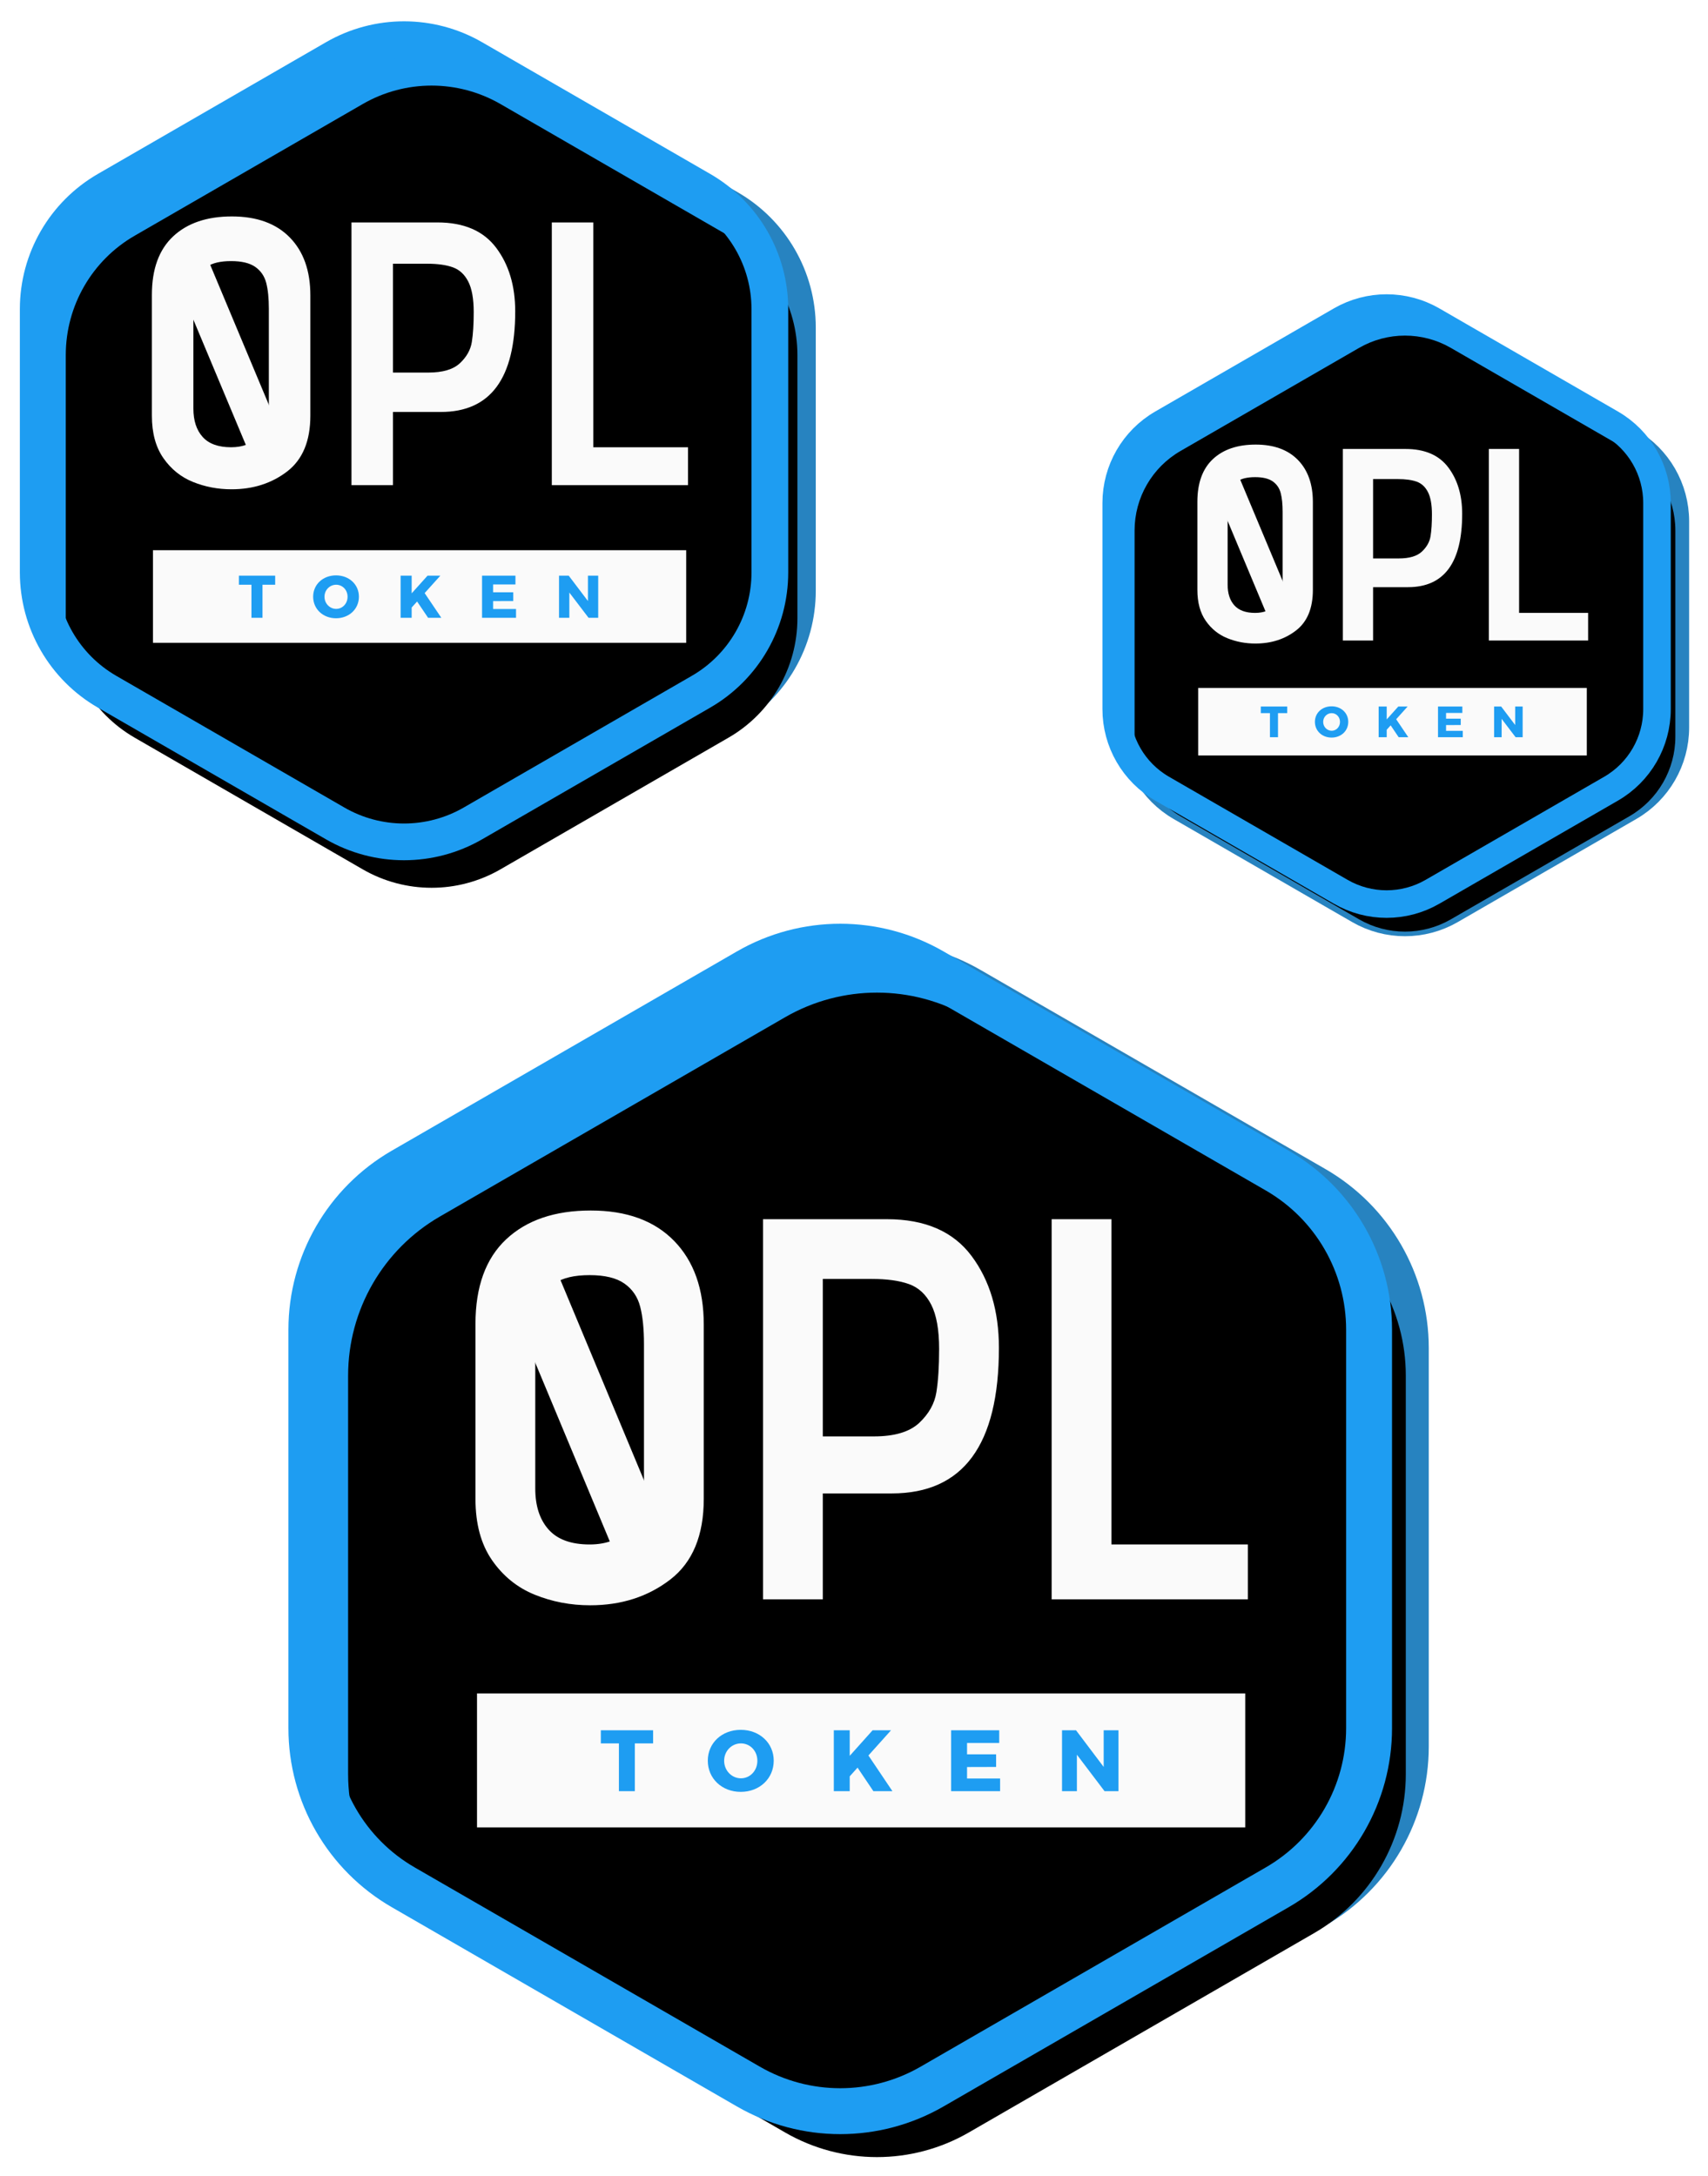 <?xml version="1.0" encoding="UTF-8"?>
<svg width="186px" height="237px" viewBox="0 0 186 237" version="1.1" xmlns="http://www.w3.org/2000/svg" xmlns:xlink="http://www.w3.org/1999/xlink">
    <!-- Generator: Sketch 49.3 (51167) - http://www.bohemiancoding.com/sketch -->
    <title>Group 5</title>
    <desc>Created with Sketch.</desc>
    <defs>
        <filter x="-6.3%" y="-4.3%" width="112.6%" height="112.8%" filterUnits="objectBoundingBox" id="filter-1">
            <feOffset dx="0" dy="2" in="SourceAlpha" result="shadowOffsetOuter1"></feOffset>
            <feGaussianBlur stdDeviation="1" in="shadowOffsetOuter1" result="shadowBlurOuter1"></feGaussianBlur>
            <feColorMatrix values="0 0 0 0 0   0 0 0 0 0   0 0 0 0 0  0 0 0 0.5 0" type="matrix" in="shadowBlurOuter1" result="shadowMatrixOuter1"></feColorMatrix>
            <feMerge>
                <feMergeNode in="shadowMatrixOuter1"></feMergeNode>
                <feMergeNode in="SourceGraphic"></feMergeNode>
            </feMerge>
        </filter>
        <path d="M53.5,4.33 L78.337,18.67 C82.978,21.349 85.837,26.301 85.837,31.66 L85.837,60.34 C85.837,65.699 82.978,70.651 78.337,73.33 L53.5,87.67 C48.859,90.349 43.141,90.349 38.5,87.67 L13.663,73.33 C9.022,70.651 6.163,65.699 6.163,60.34 L6.163,31.66 C6.163,26.301 9.022,21.349 13.663,18.67 L38.5,4.33 C43.141,1.651 48.859,1.651 53.5,4.33 Z" id="path-2"></path>
        <filter x="-6.5%" y="-6.5%" width="113.0%" height="113.0%" filterUnits="objectBoundingBox" id="filter-3">
            <feGaussianBlur stdDeviation="1.5" in="SourceAlpha" result="shadowBlurInner1"></feGaussianBlur>
            <feOffset dx="3" dy="5" in="shadowBlurInner1" result="shadowOffsetInner1"></feOffset>
            <feComposite in="shadowOffsetInner1" in2="SourceAlpha" operator="arithmetic" k2="-1" k3="1" result="shadowInnerInner1"></feComposite>
            <feColorMatrix values="0 0 0 0 0.153   0 0 0 0 0.514   0 0 0 0 0.753  0 0 0 1 0" type="matrix" in="shadowInnerInner1"></feColorMatrix>
        </filter>
        <filter x="-8.6%" y="-5.7%" width="117.1%" height="117.1%" filterUnits="objectBoundingBox" id="filter-4">
            <feOffset dx="0" dy="2" in="SourceAlpha" result="shadowOffsetOuter1"></feOffset>
            <feGaussianBlur stdDeviation="1" in="shadowOffsetOuter1" result="shadowBlurOuter1"></feGaussianBlur>
            <feColorMatrix values="0 0 0 0 0   0 0 0 0 0   0 0 0 0 0  0 0 0 0.5 0" type="matrix" in="shadowBlurOuter1" result="shadowMatrixOuter1"></feColorMatrix>
            <feMerge>
                <feMergeNode in="shadowMatrixOuter1"></feMergeNode>
                <feMergeNode in="SourceGraphic"></feMergeNode>
            </feMerge>
        </filter>
        <path d="M39,2.887 L58.445,14.113 C61.539,15.9 63.445,19.201 63.445,22.774 L63.445,45.226 C63.445,48.799 61.539,52.1 58.445,53.887 L39,65.113 C35.906,66.9 32.094,66.9 29,65.113 L9.555,53.887 C6.461,52.1 4.555,48.799 4.555,45.226 L4.555,22.774 C4.555,19.201 6.461,15.9 9.555,14.113 L29,2.887 C32.094,1.1 35.906,1.1 39,2.887 Z" id="path-5"></path>
        <filter x="-6.6%" y="-6.6%" width="113.2%" height="113.2%" filterUnits="objectBoundingBox" id="filter-6">
            <feGaussianBlur stdDeviation="1.5" in="SourceAlpha" result="shadowBlurInner1"></feGaussianBlur>
            <feOffset dx="2" dy="3" in="shadowBlurInner1" result="shadowOffsetInner1"></feOffset>
            <feComposite in="shadowOffsetInner1" in2="SourceAlpha" operator="arithmetic" k2="-1" k3="1" result="shadowInnerInner1"></feComposite>
            <feColorMatrix values="0 0 0 0 0.153   0 0 0 0 0.514   0 0 0 0 0.753  0 0 0 1 0" type="matrix" in="shadowInnerInner1"></feColorMatrix>
        </filter>
        <filter x="-5.1%" y="-3.7%" width="110.2%" height="110.4%" filterUnits="objectBoundingBox" id="filter-7">
            <feOffset dx="0" dy="2" in="SourceAlpha" result="shadowOffsetOuter1"></feOffset>
            <feGaussianBlur stdDeviation="1" in="shadowOffsetOuter1" result="shadowBlurOuter1"></feGaussianBlur>
            <feColorMatrix values="0 0 0 0 0   0 0 0 0 0   0 0 0 0 0  0 0 0 0.5 0" type="matrix" in="shadowBlurOuter1" result="shadowMatrixOuter1"></feColorMatrix>
            <feMerge>
                <feMergeNode in="shadowMatrixOuter1"></feMergeNode>
                <feMergeNode in="SourceGraphic"></feMergeNode>
            </feMerge>
        </filter>
        <path d="M76.5,5.774 L114.091,27.476 C120.279,31.049 124.091,37.652 124.091,44.797 L124.091,88.203 C124.091,95.348 120.279,101.951 114.091,105.524 L76.5,127.226 C70.312,130.799 62.688,130.799 56.5,127.226 L18.909,105.524 C12.721,101.951 8.909,95.348 8.909,88.203 L8.909,44.797 C8.909,37.652 12.721,31.049 18.909,27.476 L56.5,5.774 C62.688,2.201 70.312,2.201 76.5,5.774 Z" id="path-8"></path>
        <filter x="-4.9%" y="-4.9%" width="109.8%" height="109.8%" filterUnits="objectBoundingBox" id="filter-9">
            <feGaussianBlur stdDeviation="1.5" in="SourceAlpha" result="shadowBlurInner1"></feGaussianBlur>
            <feOffset dx="4" dy="5" in="shadowBlurInner1" result="shadowOffsetInner1"></feOffset>
            <feComposite in="shadowOffsetInner1" in2="SourceAlpha" operator="arithmetic" k2="-1" k3="1" result="shadowInnerInner1"></feComposite>
            <feColorMatrix values="0 0 0 0 0.153   0 0 0 0 0.514   0 0 0 0 0.753  0 0 0 1 0" type="matrix" in="shadowInnerInner1"></feColorMatrix>
        </filter>
    </defs>
    <g id="Page-1" stroke="none" stroke-width="1" fill="none" fill-rule="evenodd">
        <g id="OnPlace-KOREA" transform="translate(-1152, -1200)">
            <g id="Button-BUY" transform="translate(360, 1200)">
                <g id="Group-5" transform="translate(790, 0)">
                    <g id="Group-2-Copy-6" filter="url(#filter-1)">
                        <path d="M56.5,6.33 L81.337,20.67 C85.978,23.349 88.837,28.301 88.837,33.66 L88.837,62.34 C88.837,67.699 85.978,72.651 81.337,75.33 L56.5,89.67 C51.859,92.349 46.141,92.349 41.5,89.67 L16.663,75.33 C12.022,72.651 9.163,67.699 9.163,62.34 L9.163,33.66 C9.163,28.301 12.022,23.349 16.663,20.67 L41.5,6.33 C46.141,3.651 51.859,3.651 56.5,6.33 Z" id="Polygon" stroke="#2783C0" stroke-width="4"></path>
                        <g id="Polygon">
                            <use fill="#1E9DF2" fill-rule="evenodd" xlink:href="#path-2"></use>
                            <use fill="black" fill-opacity="1" filter="url(#filter-3)" xlink:href="#path-2"></use>
                            <use stroke="#1E9DF2" stroke-width="4" xlink:href="#path-2"></use>
                        </g>
                        <g id="Logo-SVG" transform="translate(18, 21)">
                            <path d="M17.797,22.272 C17.797,25.024 16.955,27.047 15.27,28.342 C13.585,29.636 11.565,30.283 9.21,30.283 C7.731,30.283 6.334,30.017 5.019,29.486 C3.704,28.955 2.629,28.09 1.794,26.891 C0.958,25.692 0.54,24.152 0.54,22.272 L0.54,9.111 C0.54,6.305 1.314,4.179 2.862,2.735 C4.409,1.291 6.539,0.569 9.251,0.569 C11.962,0.569 14.065,1.332 15.558,2.858 C17.05,4.384 17.797,6.482 17.797,9.152 L17.797,22.272 Z M13.277,10.624 C13.277,9.479 13.181,8.539 12.99,7.803 C12.798,7.068 12.401,6.489 11.798,6.066 C11.196,5.644 10.319,5.433 9.169,5.433 C8.018,5.433 7.142,5.637 6.539,6.046 C5.936,6.455 5.539,7.02 5.348,7.742 C5.156,8.464 5.06,9.411 5.06,10.583 L5.06,21.496 C5.06,22.804 5.395,23.832 6.067,24.581 C6.738,25.331 7.772,25.705 9.169,25.705 C10.456,25.705 11.463,25.31 12.188,24.52 C12.914,23.73 13.277,22.695 13.277,21.414 L13.277,10.624 Z M22.275,1.223 L31.643,1.223 C34.519,1.223 36.649,2.142 38.032,3.982 C39.415,5.821 40.107,8.13 40.107,10.91 C40.107,18.212 37.409,21.863 32.013,21.863 L26.795,21.863 L26.795,29.834 L22.275,29.834 L22.275,1.223 Z M30.657,17.572 C32.218,17.572 33.362,17.231 34.088,16.55 C34.814,15.869 35.245,15.099 35.382,14.241 C35.519,13.382 35.587,12.299 35.587,10.991 C35.587,9.547 35.389,8.437 34.992,7.66 C34.594,6.884 34.033,6.366 33.307,6.107 C32.581,5.848 31.643,5.719 30.493,5.719 L26.795,5.719 L26.795,17.572 L30.657,17.572 Z M44.092,1.223 L48.612,1.223 L48.612,25.705 L58.925,25.705 L58.925,29.834 L44.092,29.834 L44.092,1.223 Z" id="OPL" fill="#FAFAFA"></path>
                            <path d="M4.902,6.264 L13.12,25.883" id="Line-2" stroke="#FAFAFA" stroke-width="4" stroke-linecap="square"></path>
                            <rect id="Rectangle-3" fill="#FAFAFA" x="0.657" y="36.918" width="58.069" height="10.082"></rect>
                            <path d="M10.016,39.691 L13.967,39.691 L13.967,40.678 L12.586,40.678 L12.586,44.275 L11.383,44.275 L11.383,40.678 L10.016,40.678 L10.016,39.691 Z M20.593,39.658 C22.02,39.658 23.085,40.652 23.085,41.98 C23.085,43.32 22.02,44.327 20.593,44.327 C19.167,44.327 18.102,43.32 18.102,41.98 C18.102,40.646 19.167,39.658 20.593,39.658 Z M20.606,40.678 C19.916,40.678 19.338,41.241 19.338,41.986 C19.338,42.732 19.923,43.307 20.606,43.307 C21.297,43.307 21.849,42.732 21.849,41.986 C21.849,41.241 21.297,40.678 20.606,40.678 Z M32.058,44.275 L30.618,44.275 L29.422,42.503 L28.83,43.157 L28.83,44.275 L27.627,44.275 L27.627,39.691 L28.83,39.691 L28.83,41.614 L30.559,39.691 L31.953,39.691 L30.244,41.587 L32.058,44.275 Z M36.495,39.691 L40.131,39.691 L40.131,40.646 L37.698,40.646 L37.698,41.502 L39.894,41.502 L39.894,42.451 L37.698,42.457 L37.698,43.32 L40.196,43.32 L40.196,44.275 L36.495,44.275 L36.495,39.691 Z M44.877,39.691 L45.935,39.691 L48.026,42.451 L48.026,39.691 L49.144,39.691 L49.144,44.275 L48.092,44.275 L46.001,41.529 L46.001,44.275 L44.877,44.275 L44.877,39.691 Z" id="T-O-K-E-N" fill="#1E9DF2"></path>
                        </g>
                    </g>
                    <g id="Group-2-Copy-7" filter="url(#filter-4)" transform="translate(119, 30)">
                        <path d="M41,4.887 L60.445,16.113 C63.539,17.9 65.445,21.201 65.445,24.774 L65.445,47.226 C65.445,50.799 63.539,54.1 60.445,55.887 L41,67.113 C37.906,68.9 34.094,68.9 31,67.113 L11.555,55.887 C8.461,54.1 6.555,50.799 6.555,47.226 L6.555,24.774 C6.555,21.201 8.461,17.9 11.555,16.113 L31,4.887 C34.094,3.1 37.906,3.1 41,4.887 Z" id="Polygon" stroke="#2783C0" stroke-width="3"></path>
                        <g id="Polygon">
                            <use fill="#1E9DF2" fill-rule="evenodd" xlink:href="#path-5"></use>
                            <use fill="black" fill-opacity="1" filter="url(#filter-6)" xlink:href="#path-5"></use>
                            <use stroke="#1E9DF2" stroke-width="3" xlink:href="#path-5"></use>
                        </g>
                        <g id="Logo-SVG" transform="translate(13, 16)">
                            <path d="M12.971,16.24 C12.971,18.247 12.357,19.722 11.129,20.666 C9.901,21.61 8.429,22.081 6.712,22.081 C5.634,22.081 4.616,21.888 3.658,21.5 C2.7,21.113 1.916,20.482 1.307,19.608 C0.698,18.734 0.394,17.611 0.394,16.24 L0.394,6.644 C0.394,4.597 0.958,3.047 2.086,1.994 C3.214,0.941 4.766,0.415 6.742,0.415 C8.718,0.415 10.251,0.971 11.339,2.084 C12.427,3.196 12.971,4.726 12.971,6.673 L12.971,16.24 Z M9.677,7.746 C9.677,6.912 9.607,6.226 9.467,5.69 C9.327,5.153 9.038,4.731 8.599,4.423 C8.159,4.115 7.521,3.961 6.682,3.961 C5.844,3.961 5.205,4.11 4.766,4.408 C4.327,4.706 4.037,5.119 3.897,5.645 C3.758,6.172 3.688,6.862 3.688,7.717 L3.688,15.674 C3.688,16.628 3.932,17.378 4.421,17.924 C4.91,18.47 5.664,18.744 6.682,18.744 C7.62,18.744 8.354,18.455 8.883,17.879 C9.412,17.303 9.677,16.548 9.677,15.614 L9.677,7.746 Z M16.235,0.892 L23.062,0.892 C25.158,0.892 26.71,1.562 27.718,2.903 C28.726,4.244 29.23,5.928 29.23,7.955 C29.23,13.28 27.264,15.942 23.331,15.942 L19.528,15.942 L19.528,21.754 L16.235,21.754 L16.235,0.892 Z M22.343,12.813 C23.481,12.813 24.315,12.564 24.844,12.068 C25.373,11.571 25.687,11.01 25.787,10.384 C25.887,9.758 25.937,8.968 25.937,8.015 C25.937,6.962 25.792,6.152 25.502,5.586 C25.213,5.019 24.804,4.642 24.275,4.453 C23.746,4.264 23.062,4.17 22.223,4.17 L19.528,4.17 L19.528,12.813 L22.343,12.813 Z M32.135,0.892 L35.429,0.892 L35.429,18.744 L42.945,18.744 L42.945,21.754 L32.135,21.754 L32.135,0.892 Z" id="OPL" fill="#FAFAFA"></path>
                            <path d="M3.573,4.567 L9.562,18.873" id="Line-2" stroke="#FAFAFA" stroke-width="3" stroke-linecap="square"></path>
                            <rect id="Rectangle-3" fill="#FAFAFA" x="0.479" y="26.919" width="42.322" height="7.351"></rect>
                            <path d="M7.3,28.941 L10.179,28.941 L10.179,29.661 L9.173,29.661 L9.173,32.284 L8.296,32.284 L8.296,29.661 L7.3,29.661 L7.3,28.941 Z M15.009,28.917 C16.048,28.917 16.824,29.642 16.824,30.61 C16.824,31.588 16.048,32.322 15.009,32.322 C13.969,32.322 13.193,31.588 13.193,30.61 C13.193,29.637 13.969,28.917 15.009,28.917 Z M15.018,29.661 C14.515,29.661 14.093,30.071 14.093,30.615 C14.093,31.159 14.52,31.578 15.018,31.578 C15.521,31.578 15.924,31.159 15.924,30.615 C15.924,30.071 15.521,29.661 15.018,29.661 Z M23.364,32.284 L22.315,32.284 L21.443,30.992 L21.012,31.469 L21.012,32.284 L20.135,32.284 L20.135,28.941 L21.012,28.941 L21.012,30.343 L22.272,28.941 L23.288,28.941 L22.042,30.324 L23.364,32.284 Z M26.598,28.941 L29.248,28.941 L29.248,29.637 L27.475,29.637 L27.475,30.262 L29.075,30.262 L29.075,30.954 L27.475,30.958 L27.475,31.588 L29.296,31.588 L29.296,32.284 L26.598,32.284 L26.598,28.941 Z M32.707,28.941 L33.478,28.941 L35.002,30.954 L35.002,28.941 L35.816,28.941 L35.816,32.284 L35.05,32.284 L33.526,30.281 L33.526,32.284 L32.707,32.284 L32.707,28.941 Z" id="T-O-K-E-N" fill="#1E9DF2"></path>
                        </g>
                    </g>
                    <g id="Group-2" filter="url(#filter-7)" transform="translate(27, 98)">
                        <path d="M80.5,7.774 L118.091,29.476 C124.279,33.049 128.091,39.652 128.091,46.797 L128.091,90.203 C128.091,97.348 124.279,103.951 118.091,107.524 L80.5,129.226 C74.312,132.799 66.688,132.799 60.5,129.226 L22.909,107.524 C16.721,103.951 12.909,97.348 12.909,90.203 L12.909,46.797 C12.909,39.652 16.721,33.049 22.909,29.476 L60.5,7.774 C66.688,4.201 74.312,4.201 80.5,7.774 Z" id="Polygon" stroke="#2783C0" stroke-width="5"></path>
                        <g id="Polygon">
                            <use fill="#1E9DF2" fill-rule="evenodd" xlink:href="#path-8"></use>
                            <use fill="black" fill-opacity="1" filter="url(#filter-9)" xlink:href="#path-8"></use>
                            <use stroke="#1E9DF2" stroke-width="5" xlink:href="#path-8"></use>
                        </g>
                        <g id="Logo-SVG" transform="translate(26, 31)">
                            <path d="M25.639,32.224 C25.639,36.205 24.426,39.132 21.999,41.005 C19.572,42.878 16.662,43.814 13.268,43.814 C11.137,43.814 9.125,43.43 7.23,42.661 C5.336,41.892 3.787,40.64 2.584,38.906 C1.38,37.171 0.778,34.944 0.778,32.224 L0.778,13.182 C0.778,9.122 1.893,6.047 4.123,3.957 C6.352,1.868 9.421,0.823 13.327,0.823 C17.234,0.823 20.263,1.927 22.413,4.135 C24.564,6.342 25.639,9.378 25.639,13.241 L25.639,32.224 Z M19.128,15.37 C19.128,13.714 18.99,12.354 18.714,11.29 C18.438,10.225 17.865,9.388 16.997,8.777 C16.129,8.166 14.866,7.86 13.209,7.86 C11.552,7.86 10.289,8.156 9.421,8.747 C8.552,9.338 7.98,10.156 7.704,11.201 C7.428,12.246 7.29,13.616 7.29,15.311 L7.29,31.1 C7.29,32.992 7.773,34.481 8.74,35.565 C9.707,36.649 11.196,37.191 13.209,37.191 C15.064,37.191 16.514,36.619 17.56,35.476 C18.605,34.333 19.128,32.835 19.128,30.982 L19.128,15.37 Z M32.091,1.769 L45.587,1.769 C49.731,1.769 52.799,3.1 54.792,5.761 C56.785,8.422 57.781,11.763 57.781,15.784 C57.781,26.35 53.894,31.632 46.12,31.632 L38.603,31.632 L38.603,43.163 L32.091,43.163 L32.091,1.769 Z M44.167,25.423 C46.416,25.423 48.064,24.93 49.109,23.945 C50.155,22.959 50.777,21.845 50.974,20.604 C51.171,19.362 51.27,17.795 51.27,15.902 C51.27,13.813 50.984,12.206 50.412,11.083 C49.839,9.959 49.03,9.21 47.985,8.836 C46.939,8.461 45.587,8.274 43.93,8.274 L38.603,8.274 L38.603,25.423 L44.167,25.423 Z M63.523,1.769 L70.034,1.769 L70.034,37.191 L84.891,37.191 L84.891,43.163 L63.523,43.163 L63.523,1.769 Z" id="OPL" fill="#FAFAFA"></path>
                            <path d="M7.063,9.062 L18.901,37.447" id="Line-2" stroke="#FAFAFA" stroke-width="6" stroke-linecap="square"></path>
                            <rect id="Rectangle-3" fill="#FAFAFA" x="0.946" y="53.413" width="83.659" height="14.587"></rect>
                            <path d="M14.43,57.425 L20.122,57.425 L20.122,58.854 L18.133,58.854 L18.133,64.058 L16.399,64.058 L16.399,58.854 L14.43,58.854 L14.43,57.425 Z M29.668,57.378 C31.723,57.378 33.258,58.816 33.258,60.737 C33.258,62.676 31.723,64.133 29.668,64.133 C27.613,64.133 26.079,62.676 26.079,60.737 C26.079,58.807 27.613,57.378 29.668,57.378 Z M29.687,58.854 C28.693,58.854 27.859,59.668 27.859,60.746 C27.859,61.825 28.702,62.657 29.687,62.657 C30.682,62.657 31.477,61.825 31.477,60.746 C31.477,59.668 30.682,58.854 29.687,58.854 Z M46.185,64.058 L44.111,64.058 L42.387,61.494 L41.535,62.44 L41.535,64.058 L39.802,64.058 L39.802,57.425 L41.535,57.425 L41.535,60.207 L44.026,57.425 L46.034,57.425 L43.571,60.169 L46.185,64.058 Z M52.578,57.425 L57.815,57.425 L57.815,58.807 L54.311,58.807 L54.311,60.046 L57.475,60.046 L57.475,61.418 L54.311,61.427 L54.311,62.676 L57.91,62.676 L57.91,64.058 L52.578,64.058 L52.578,57.425 Z M64.653,57.425 L66.178,57.425 L69.19,61.418 L69.19,57.425 L70.8,57.425 L70.8,64.058 L69.285,64.058 L66.273,60.084 L66.273,64.058 L64.653,64.058 L64.653,57.425 Z" id="T-O-K-E-N" fill="#1E9DF2"></path>
                        </g>
                    </g>
                </g>
            </g>
        </g>
    </g>
</svg>
